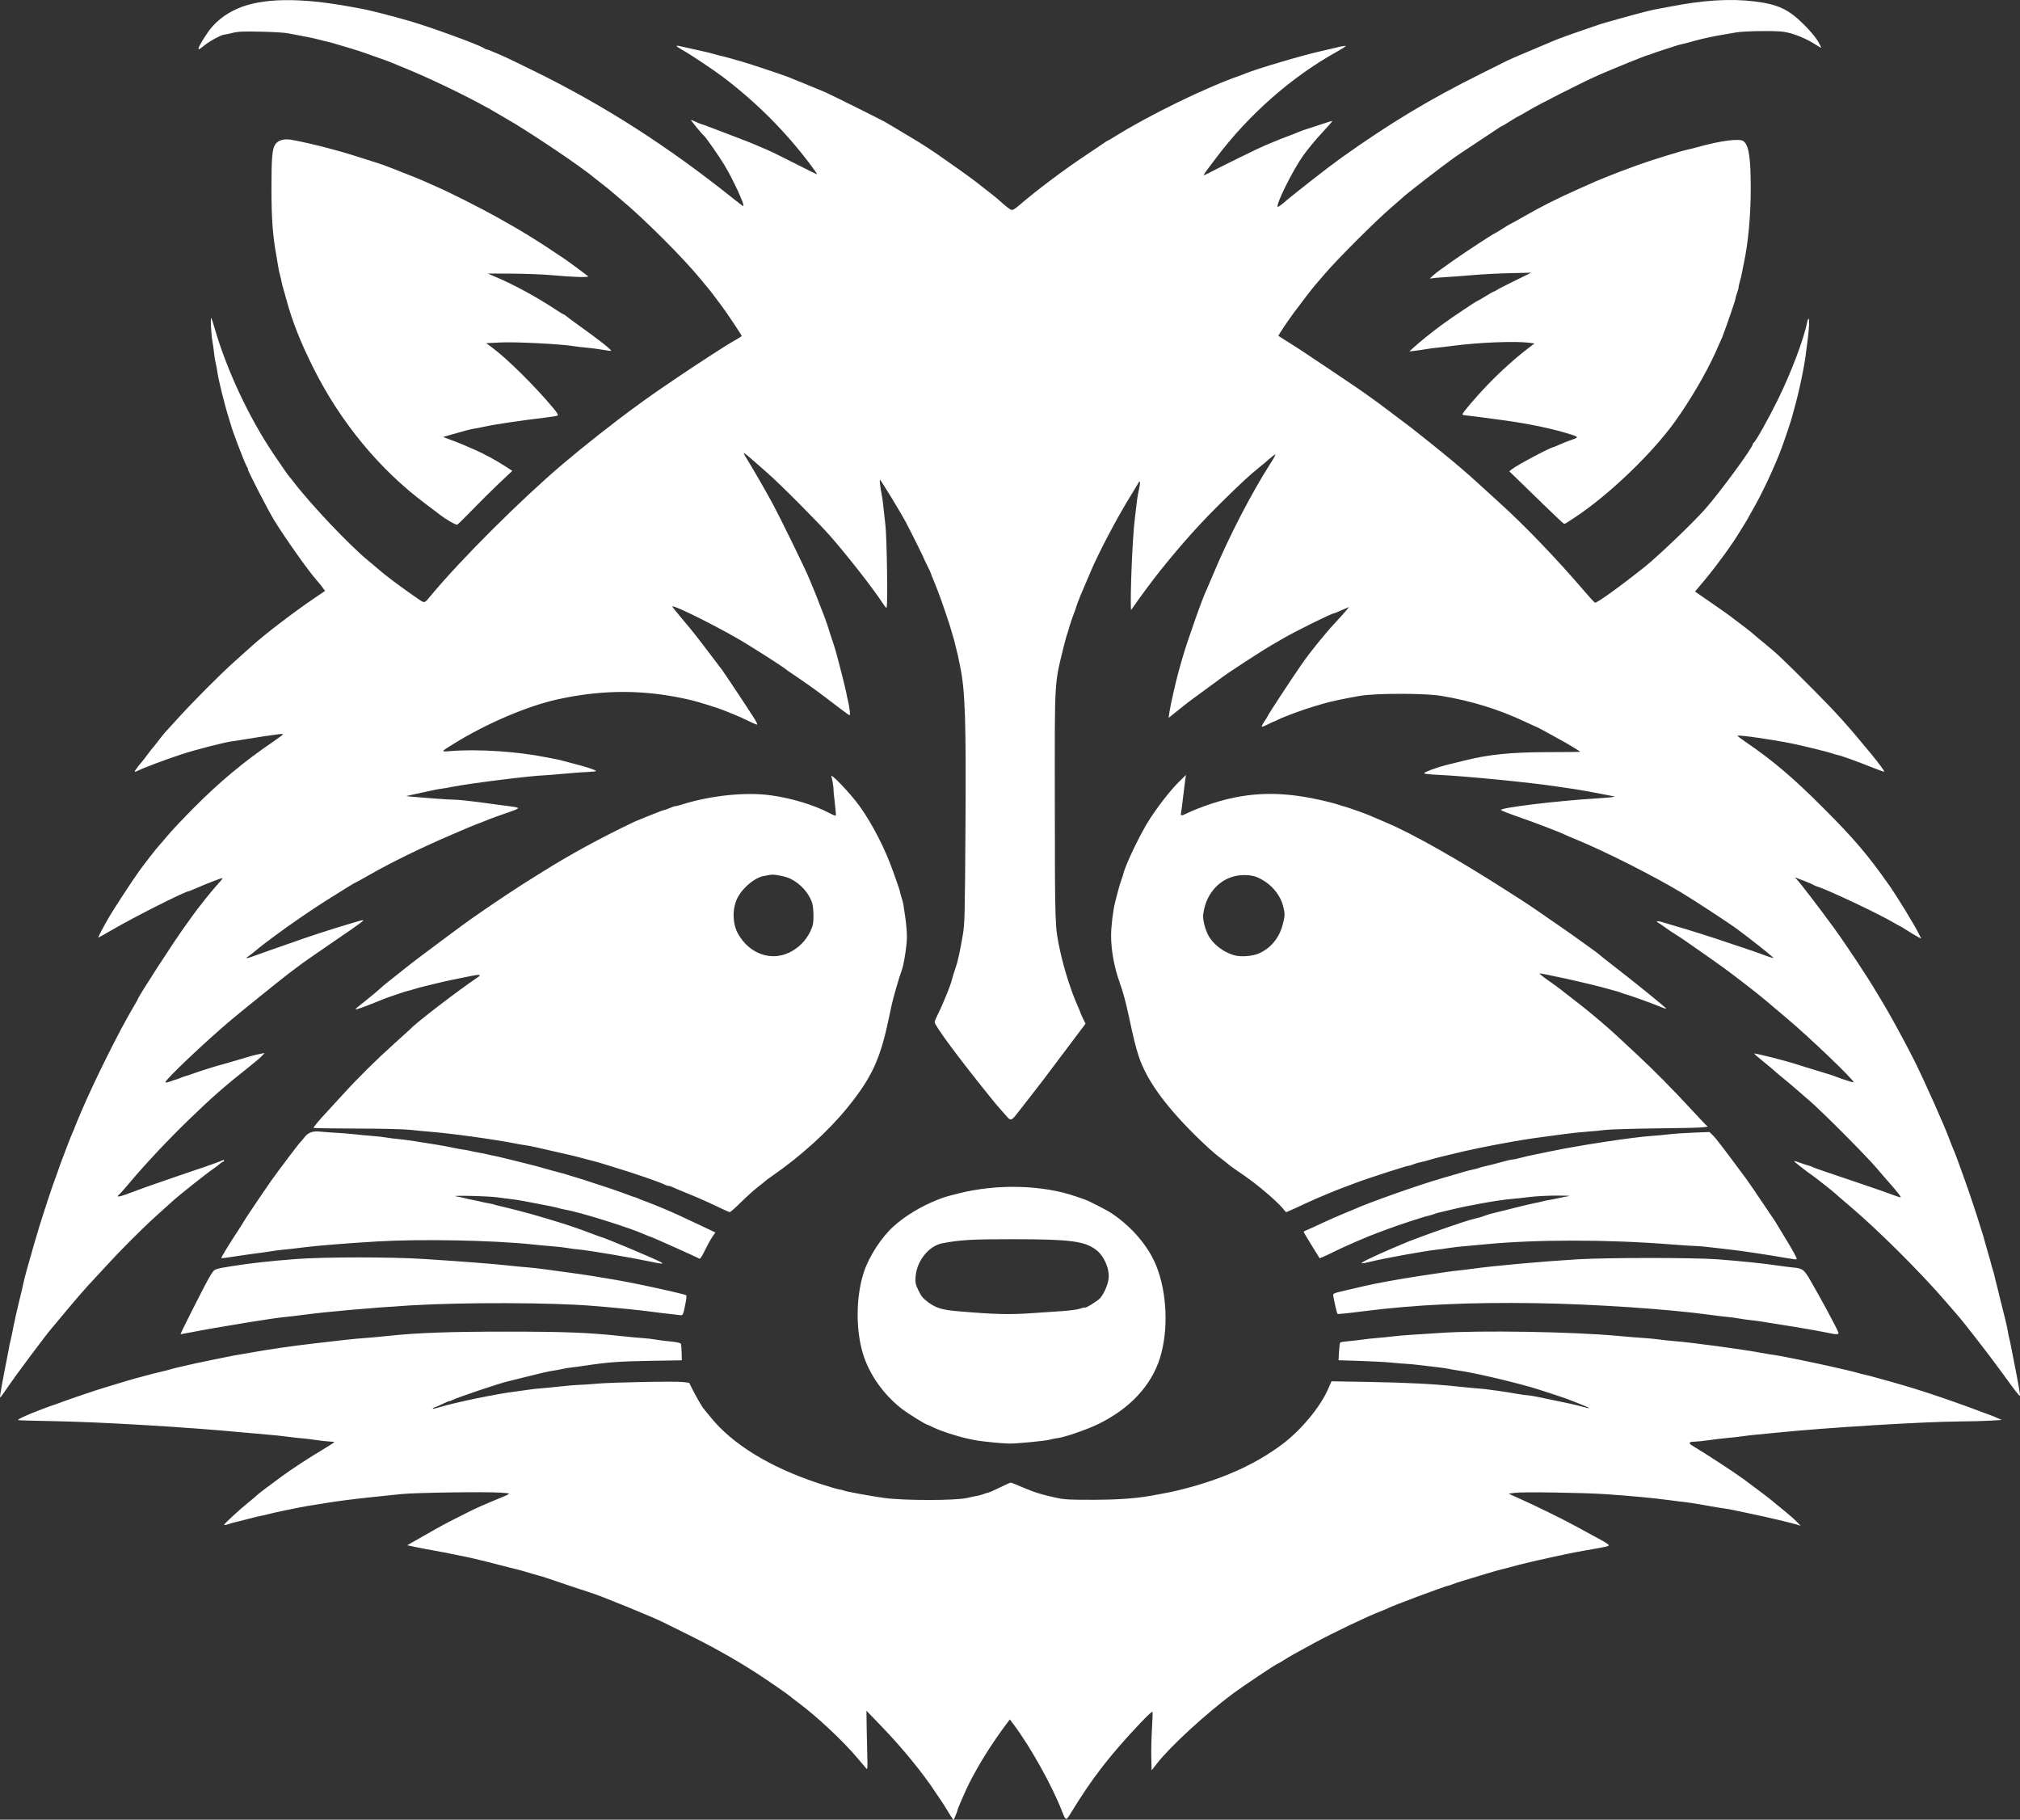 <?xml version="1.0" encoding="UTF-8" standalone="no"?>
<!-- Created with Inkscape (http://www.inkscape.org/) -->

<svg
   width="507.972mm"
   height="457.498mm"
   viewBox="0 0 507.972 457.498"
   version="1.1"
   id="svg1"
   xml:space="preserve"
   inkscape:version="1.3.2 (091e20e, 2023-11-25, custom)"
   sodipodi:docname="racoon-white.svg"
   xmlns:inkscape="http://www.inkscape.org/namespaces/inkscape"
   xmlns:sodipodi="http://sodipodi.sourceforge.net/DTD/sodipodi-0.dtd"
   xmlns="http://www.w3.org/2000/svg"
   xmlns:svg="http://www.w3.org/2000/svg"><rect x="0" y="0" width="507.972" height="457.498" fill="#333333" stroke="none"/><sodipodi:namedview
     id="namedview1"
     pagecolor="#ffffff"
     bordercolor="#000000"
     borderopacity="0.25"
     inkscape:showpageshadow="2"
     inkscape:pageopacity="0.0"
     inkscape:pagecheckerboard="0"
     inkscape:deskcolor="#d1d1d1"
     inkscape:document-units="mm"
     showgrid="false"
     inkscape:zoom="0.70710678"
     inkscape:cx="881.05505"
     inkscape:cy="1171.6759"
     inkscape:window-width="3840"
     inkscape:window-height="2089"
     inkscape:window-x="-8"
     inkscape:window-y="-8"
     inkscape:window-maximized="1"
     inkscape:current-layer="layer1"><inkscape:grid
       id="grid1"
       units="mm"
       originx="147.742"
       originy="78.249"
       spacingx="1"
       spacingy="1"
       empcolor="#0099e5"
       empopacity="0.302"
       color="#0099e5"
       opacity="0.149"
       empspacing="5"
       dotted="false"
       gridanglex="30"
       gridanglez="30"
       visible="false" /></sodipodi:namedview><defs
     id="defs1" /><g
     inkscape:label="Warstwa 1"
     inkscape:groupmode="layer"
     id="layer1"
     transform="translate(147.742,78.249)"><path
       style="fill:#ffffff"
       d="m 91.454,378.501 c -0.912,-1.535 -2.754,-4.439 -3.009,-4.743 -0.122,-0.146 -0.539,-0.756 -0.928,-1.357 -3.017,-4.666 -8.373,-11.218 -13.573,-16.604 l -3.802,-3.938 0.061,4.335 c 0.034,2.384 0.106,5.743 0.161,7.463 0.078,2.437 0.031,3.051 -0.215,2.778 -0.174,-0.193 -1.216,-1.422 -2.317,-2.732 -3.603,-4.286 -10.162,-10.41 -14.993,-13.997 -0.961,-0.714 -1.807,-1.375 -1.879,-1.47 -0.183,-0.238 -5.751,-4.079 -8.331,-5.746 -5.554,-3.589 -11.079,-6.688 -18.003,-10.097 -2.76,-1.359 -5.243,-2.59 -5.517,-2.736 -2.108,-1.122 -16.62,-7.034 -18.42,-7.503 -0.387,-0.101 -8.739,-2.896 -11.113,-3.718 -0.655,-0.227 -1.419,-0.46 -1.697,-0.518 -0.279,-0.058 -1.052,-0.273 -1.72,-0.477 -2.091,-0.641 -3.58,-1.068 -3.991,-1.143 -0.34,-0.062 -2.928,-0.72 -7.673,-1.951 -1.757,-0.456 -5.589,-1.325 -6.35,-1.441 -0.364,-0.055 -1.435,-0.271 -2.381,-0.48 -0.946,-0.209 -2.91,-0.585 -4.366,-0.836 -1.455,-0.251 -3.568,-0.653 -4.695,-0.894 l -2.049,-0.438 4.166,-2.376 c 4.375,-2.495 5.557,-3.134 8.796,-4.753 1.091,-0.546 2.639,-1.325 3.44,-1.732 0.8,-0.407 2.943,-1.355 4.763,-2.108 5.534,-2.29 5.264,-2.034 2.381,-2.254 -3.544,-0.27 -21.51,-0.017 -25.003,0.352 -1.601,0.169 -4.696,0.49 -6.879,0.713 -5.027,0.514 -9.689,1.114 -12.562,1.617 -1.234,0.216 -2.662,0.444 -3.175,0.507 -0.513,0.063 -1.825,0.295 -2.916,0.516 -1.091,0.221 -2.937,0.593 -4.101,0.827 -1.164,0.234 -2.712,0.585 -3.44,0.779 -0.728,0.194 -1.697,0.416 -2.155,0.493 -0.458,0.077 -1.995,0.449 -3.417,0.827 -1.422,0.378 -2.846,0.735 -3.165,0.793 -0.319,0.058 -1.073,0.279 -1.676,0.492 -0.603,0.213 -1.097,0.286 -1.097,0.163 0,-0.258 3.88,-3.82 6.208,-5.698 0.868,-0.7 1.76,-1.456 1.984,-1.679 0.436,-0.436 3.098,-2.459 6.337,-4.816 2.726,-1.984 6.69,-4.574 10.293,-6.727 1.646,-0.984 2.953,-1.83 2.903,-1.88 -0.05,-0.05 -0.623,-0.112 -1.274,-0.138 -0.651,-0.026 -2.254,-0.208 -3.564,-0.405 -1.31,-0.197 -2.798,-0.378 -3.307,-0.402 -0.509,-0.025 -2.137,-0.205 -3.616,-0.4 -1.479,-0.195 -3.563,-0.418 -4.63,-0.494 -1.067,-0.077 -3.726,-0.311 -5.909,-0.521 -14.602,-1.404 -36.782,-2.72 -49.189,-2.919 -4.352,-0.07 -7.966,-0.179 -8.029,-0.243 -0.189,-0.189 1.918,-1.179 5.195,-2.438 1.691,-0.65 3.254,-1.226 3.472,-1.28 0.218,-0.054 1.217,-0.41 2.22,-0.791 1.695,-0.645 9.324,-3.231 10.216,-3.462 0.218,-0.057 1.766,-0.529 3.44,-1.051 1.673,-0.521 3.936,-1.19 5.027,-1.487 3.645,-0.99 5.947,-1.586 6.615,-1.71 0.364,-0.068 1.197,-0.282 1.852,-0.476 0.655,-0.194 2.084,-0.553 3.175,-0.799 1.091,-0.245 2.699,-0.608 3.572,-0.805 0.873,-0.197 2.54,-0.547 3.704,-0.777 1.164,-0.23 3.026,-0.607 4.138,-0.838 1.112,-0.231 2.303,-0.454 2.646,-0.496 0.343,-0.042 1.636,-0.264 2.873,-0.494 4.485,-0.831 10.742,-1.737 16.669,-2.415 1.965,-0.225 5.12,-0.587 7.011,-0.804 1.892,-0.218 4.392,-0.455 5.556,-0.528 1.164,-0.072 3.724,-0.307 5.689,-0.521 7.092,-0.773 15.458,-1.075 29.766,-1.075 14.361,0 20.676,0.242 28.575,1.095 2.183,0.236 4.743,0.476 5.689,0.533 0.946,0.058 2.395,0.224 3.22,0.37 0.825,0.146 2.135,0.322 2.91,0.391 2.404,0.214 3.349,0.416 3.461,0.739 0.059,0.171 0.129,1.16 0.156,2.198 l 0.049,1.887 -7.875,0.13 c -7.74,0.128 -10.685,0.341 -16.209,1.173 -1.528,0.23 -3.204,0.457 -3.725,0.503 -0.521,0.047 -1.533,0.217 -2.249,0.379 -0.716,0.162 -1.719,0.346 -2.228,0.409 -1.038,0.129 -3.185,0.621 -7.673,1.758 -1.673,0.424 -3.277,0.821 -3.563,0.881 -1.988,0.422 -12.843,4.066 -14.196,4.765 -0.419,0.217 -0.762,0.337 -0.762,0.268 0,-0.069 -0.685,0.211 -1.521,0.622 -0.837,0.411 -1.798,0.833 -2.137,0.937 -0.338,0.104 -0.554,0.25 -0.48,0.324 0.074,0.074 0.887,-0.101 1.806,-0.39 3.686,-1.159 14.61,-3.406 19.001,-3.908 0.655,-0.075 1.965,-0.26 2.91,-0.412 0.946,-0.152 2.494,-0.329 3.44,-0.394 0.946,-0.065 3.208,-0.285 5.027,-0.488 1.819,-0.204 3.962,-0.381 4.763,-0.393 0.8,-0.012 2.705,-0.141 4.233,-0.287 3.676,-0.35 19.826,-0.658 21.764,-0.415 l 1.524,0.191 0.803,1.619 c 0.816,1.645 2.604,4.715 2.886,4.957 0.085,0.073 0.768,0.906 1.518,1.852 5.53,6.979 15.144,12.872 27.653,16.951 2.141,0.698 4.328,1.338 4.86,1.423 0.532,0.085 1.06,0.211 1.174,0.281 0.369,0.228 6.654,1.384 10.183,1.872 4.876,0.675 17.856,0.676 20.77,0.002 1.091,-0.253 2.282,-0.501 2.646,-0.553 0.364,-0.051 1.019,-0.232 1.455,-0.401 0.437,-0.169 1.027,-0.355 1.312,-0.412 0.285,-0.057 1.602,-0.642 2.926,-1.299 1.325,-0.657 2.533,-1.195 2.685,-1.195 0.152,0 1.47,0.522 2.928,1.159 2.817,1.232 5.156,1.953 8.803,2.715 1.851,0.386 3.481,0.464 9.203,0.44 6.894,-0.029 11.265,-0.386 15.801,-1.288 1.019,-0.203 2.237,-0.432 2.708,-0.51 0.471,-0.078 1.781,-0.367 2.91,-0.643 10.509,-2.565 19,-6.334 25.867,-11.482 4.769,-3.575 9.555,-9.32 11.553,-13.867 l 0.879,-2 8.997,0.154 c 9.942,0.17 16.745,0.517 22.756,1.161 2.183,0.234 4.564,0.458 5.292,0.499 1.507,0.084 6.387,0.763 9.525,1.324 1.164,0.208 2.397,0.379 2.74,0.379 0.343,-1.1e-4 1.415,0.17 2.381,0.378 0.967,0.208 2.71,0.568 3.874,0.799 3.585,0.712 6.012,1.261 7.778,1.758 2.218,0.624 1.775,0.276 -1.031,-0.811 -1.237,-0.479 -2.487,-0.972 -2.778,-1.094 -0.757,-0.319 -7.689,-2.594 -9.26,-3.039 -6.254,-1.77 -14.846,-3.74 -18.389,-4.217 -0.655,-0.088 -1.667,-0.264 -2.249,-0.39 -0.582,-0.126 -1.713,-0.3 -2.514,-0.386 -0.8,-0.086 -2.765,-0.32 -4.366,-0.52 -1.601,-0.2 -3.446,-0.381 -4.101,-0.401 -0.655,-0.02 -2.262,-0.151 -3.572,-0.29 -1.31,-0.139 -4.842,-0.331 -7.85,-0.426 l -5.469,-0.173 0.123,-2.14 c 0.068,-1.177 0.207,-2.22 0.31,-2.316 0.102,-0.097 0.96,-0.238 1.906,-0.315 0.946,-0.076 2.56,-0.262 3.587,-0.412 1.027,-0.15 2.753,-0.339 3.836,-0.419 1.083,-0.08 2.863,-0.259 3.954,-0.398 1.091,-0.139 3.175,-0.317 4.63,-0.395 1.455,-0.078 4.67,-0.287 7.144,-0.464 9.855,-0.706 33.625,-0.31 44.847,0.748 2.256,0.213 5.054,0.439 6.218,0.503 1.164,0.064 2.95,0.234 3.969,0.378 1.019,0.143 2.745,0.33 3.836,0.414 4.368,0.338 17.267,2.075 21.96,2.957 1.237,0.233 2.547,0.451 2.91,0.486 0.721,0.069 4.08,0.702 7.011,1.321 1.019,0.215 2.745,0.577 3.836,0.804 1.091,0.227 2.699,0.578 3.572,0.779 0.873,0.201 2.48,0.567 3.572,0.812 1.091,0.246 2.52,0.604 3.175,0.796 0.655,0.192 1.488,0.405 1.852,0.473 0.364,0.068 1.614,0.388 2.778,0.71 1.164,0.323 2.891,0.8 3.836,1.061 0.946,0.261 2.315,0.655 3.043,0.875 0.728,0.22 2.097,0.633 3.043,0.919 3.977,1.201 12.398,4.123 16.933,5.876 0.8,0.309 1.753,0.661 2.117,0.781 0.364,0.12 1.138,0.436 1.72,0.701 l 1.058,0.482 -2.778,0.171 c -1.528,0.094 -4.981,0.186 -7.673,0.204 -9.328,0.062 -33.225,1.521 -46.038,2.811 -2.11,0.212 -4.61,0.456 -5.556,0.542 -0.946,0.086 -2.434,0.262 -3.307,0.393 -0.873,0.13 -2.48,0.311 -3.572,0.401 -1.091,0.09 -3.144,0.333 -4.562,0.54 -1.418,0.207 -3.025,0.378 -3.572,0.38 -1.624,0.007 -1.855,0.362 -0.687,1.056 3.327,1.975 10.511,6.668 12.922,8.441 2.532,1.863 6.88,5.157 7.011,5.314 0.073,0.086 1.263,1.064 2.646,2.173 1.382,1.109 2.986,2.504 3.563,3.101 l 1.049,1.085 -1.181,-0.375 c -1.236,-0.392 -7.867,-1.943 -11.5,-2.688 -1.164,-0.239 -2.891,-0.604 -3.836,-0.81 -0.946,-0.207 -2.077,-0.414 -2.514,-0.461 -0.803,-0.086 -2.377,-0.351 -6.496,-1.092 -1.244,-0.224 -2.852,-0.464 -3.572,-0.533 -0.72,-0.069 -2.56,-0.3 -4.088,-0.512 -3.462,-0.481 -10.15,-1.107 -15.875,-1.485 -5.832,-0.385 -20.907,-0.607 -22.848,-0.336 l -1.549,0.216 2.343,1.047 c 4.424,1.978 10.997,5.196 14.473,7.086 5.232,2.845 5.221,2.839 6.847,3.733 0.833,0.458 1.524,0.952 1.535,1.097 0.019,0.261 -0.725,0.425 -5.96,1.317 -1.455,0.248 -3.717,0.684 -5.027,0.969 -1.31,0.285 -3.215,0.698 -4.233,0.919 -3.912,0.847 -7.472,1.708 -9.869,2.387 -0.771,0.219 -1.654,0.446 -1.962,0.505 -0.307,0.059 -1.165,0.292 -1.905,0.517 -0.74,0.225 -2,0.601 -2.801,0.835 -0.8,0.234 -1.931,0.577 -2.514,0.76 -0.582,0.184 -1.773,0.544 -2.646,0.8 -0.873,0.256 -1.963,0.626 -2.421,0.822 -0.459,0.196 -0.951,0.356 -1.094,0.356 -0.476,0 -14.103,5.081 -14.978,5.585 -0.276,0.159 -1.228,0.563 -2.117,0.899 -3.105,1.174 -11.961,5.41 -16.705,7.991 -5.2,2.829 -5.956,3.256 -7.47,4.218 -0.767,0.487 -1.452,0.886 -1.523,0.886 -0.277,0 -8.866,5.728 -11.238,7.496 -6.901,5.14 -15.698,13.215 -19.065,17.502 l -1.44,1.834 -0.077,-3.296 c -0.043,-1.813 0.037,-5.079 0.177,-7.258 0.14,-2.179 0.192,-4.063 0.116,-4.185 -0.076,-0.123 -1.414,1.124 -2.974,2.771 -7.768,8.205 -12.171,13.894 -17.5,22.616 -1.308,2.14 -1.277,2.148 -2.348,-0.572 -2.539,-6.443 -7.834,-15.924 -12.003,-21.495 l -1.038,-1.387 -0.83,1.103 c -3.508,4.663 -6.91,10.066 -9.3,14.768 -0.932,1.834 -3.039,6.665 -3.039,6.968 0,0.125 -0.168,0.603 -0.373,1.061 -0.205,0.459 -0.421,1.004 -0.479,1.211 -0.066,0.234 -0.34,-0.016 -0.723,-0.661 z M 102.421,284.442 c -3.978,-0.397 -4.501,-0.474 -6.879,-1.007 -2.911,-0.652 -6.668,-1.882 -8.532,-2.794 -0.763,-0.373 -1.442,-0.679 -1.509,-0.679 -0.378,0 -4.919,-2.814 -6.434,-3.987 -4.563,-3.535 -8.144,-8.568 -9.749,-13.703 -1.909,-6.11 -1.838,-14.565 0.174,-20.675 1.331,-4.042 4.463,-8.841 7.587,-11.626 2.851,-2.541 6.775,-4.91 10.778,-6.506 1.91,-0.761 2.065,-0.809 5.567,-1.693 9.594,-2.422 21.065,-2.117 29.369,0.779 0.873,0.305 1.822,0.628 2.109,0.718 1.01,0.317 5.579,2.654 6.887,3.523 5.035,3.344 9.2,8.211 11.183,13.069 2.775,6.795 3.18,16.227 0.999,23.258 -2.181,7.03 -7.673,12.89 -15.701,16.753 -2.725,1.311 -8.331,3.239 -9.975,3.431 -0.582,0.068 -1.475,0.243 -1.984,0.389 -1.189,0.34 -8.418,1.037 -10.319,0.994 -0.8,-0.018 -2.408,-0.128 -3.572,-0.244 z m 9.393,-32.541 c 2.11,-0.15 5.444,-0.376 7.408,-0.503 1.965,-0.126 4.078,-0.413 4.696,-0.637 0.618,-0.224 1.124,-0.347 1.124,-0.272 0,0.348 3.281,-1.664 3.892,-2.386 0.98,-1.159 1.923,-3.334 2.102,-4.852 0.291,-2.458 -1.12,-5.727 -3.132,-7.255 -2.906,-2.207 -6.543,-2.676 -20.855,-2.686 -10.38,-0.007 -13.234,0.157 -17.825,1.024 -3.382,0.639 -6.419,4.414 -6.715,8.35 -0.118,1.566 -0.044,1.929 0.716,3.522 0.691,1.448 1.142,1.993 2.439,2.948 2,1.472 3.499,1.926 7.494,2.269 9.167,0.787 12.96,0.884 18.653,0.479 z m -259.556,20.962 c 0,-0.414 1.016,-5.964 1.728,-9.437 0.209,-1.019 0.446,-2.269 0.528,-2.778 0.082,-0.509 0.257,-1.343 0.39,-1.852 0.133,-0.509 0.306,-1.283 0.385,-1.72 0.407,-2.249 1.322,-6.35 2.175,-9.741 0.213,-0.846 0.434,-1.799 0.492,-2.117 0.148,-0.815 0.62,-2.727 1.058,-4.282 1.368,-4.858 2.361,-8.288 3.063,-10.583 1.047,-3.423 3.618,-11.223 3.925,-11.906 0.131,-0.291 0.476,-1.244 0.767,-2.117 0.291,-0.873 0.762,-2.183 1.047,-2.91 0.285,-0.728 0.894,-2.335 1.354,-3.572 0.46,-1.237 1.07,-2.754 1.355,-3.371 0.285,-0.617 0.519,-1.179 0.519,-1.25 0,-0.071 0.725,-1.828 1.611,-3.905 3.352,-7.857 9.537,-20.284 13.045,-26.208 0.67,-1.132 1.219,-2.099 1.219,-2.149 0,-0.49 8.923,-14.286 11.847,-18.318 0.542,-0.747 1.395,-1.938 1.895,-2.646 1.264,-1.79 4.67,-6.075 5.966,-7.506 1.926,-2.128 1.946,-2.172 0.763,-1.749 -0.563,0.202 -1.322,0.486 -1.686,0.632 -0.364,0.146 -1.197,0.478 -1.852,0.738 -0.655,0.26 -1.819,0.749 -2.588,1.087 -0.768,0.338 -1.46,0.615 -1.538,0.615 -0.847,0 -13.72,6.486 -19.07,9.608 -1.916,1.118 -3.556,2.033 -3.644,2.033 -0.174,0 1.137,-2.498 2.846,-5.424 1.13,-1.934 5.88,-9.179 7.381,-11.258 1.249,-1.73 4.481,-5.893 4.817,-6.204 0.157,-0.146 1.172,-1.327 2.255,-2.625 1.083,-1.298 4.06,-4.459 6.615,-7.025 6.669,-6.697 12.438,-11.507 20.056,-16.722 1.345,-0.921 2.447,-1.743 2.447,-1.827 8.6e-4,-0.084 -0.385,-0.108 -0.858,-0.054 -1.546,0.177 -6.365,0.9 -8.797,1.319 -1.31,0.226 -2.697,0.442 -3.084,0.481 -1.587,0.159 -9.289,2.129 -12.659,3.238 -4.124,1.357 -9.82,3.496 -11.174,4.196 -0.403,0.208 -0.732,0.297 -0.732,0.198 0,-0.186 1.055,-1.63 1.65,-2.258 0.184,-0.195 0.863,-1.068 1.508,-1.941 0.645,-0.873 1.246,-1.647 1.335,-1.72 0.089,-0.073 0.752,-0.906 1.473,-1.852 0.721,-0.946 1.489,-1.905 1.707,-2.131 0.218,-0.226 1.579,-1.715 3.023,-3.307 4.143,-4.568 10.819,-11.264 14.571,-14.614 1.892,-1.689 3.797,-3.396 4.233,-3.792 3.165,-2.874 10.547,-8.518 15.709,-12.01 l 2.672,-1.808 -0.699,-0.946 c -0.384,-0.521 -1.021,-1.304 -1.414,-1.74 -1.973,-2.188 -7.889,-10.537 -10.687,-15.081 -1.494,-2.426 -6.853,-12.832 -6.609,-12.832 0.089,0 -0.029,-0.292 -0.264,-0.65 -0.483,-0.737 -3.844,-9.527 -4,-10.463 -0.012,-0.073 -0.213,-0.728 -0.445,-1.455 -1.119,-3.499 -2.762,-10.127 -3.014,-12.162 -0.073,-0.587 -0.248,-1.499 -0.389,-2.027 -0.141,-0.528 -0.318,-1.629 -0.394,-2.447 -0.076,-0.818 -0.257,-2.113 -0.402,-2.877 -0.359,-1.881 -0.571,-6.576 -0.267,-5.887 0.129,0.291 0.493,1.422 0.809,2.514 3.039,10.49 8.619,22.42 14.74,31.513 2.239,3.327 3.852,5.643 4.033,5.793 0.087,0.073 0.568,0.668 1.067,1.323 4.323,5.669 13.998,15.877 18.748,19.781 1.26,1.035 2.528,2.102 2.819,2.37 1.26,1.162 5.735,4.507 9.356,6.993 2.169,1.489 1.879,1.537 3.654,-0.598 7.62,-9.16 22.655,-24.14 33.244,-33.123 5.092,-4.32 13.015,-10.564 17.908,-14.113 0.946,-0.686 2.136,-1.554 2.645,-1.929 2.516,-1.855 11.619,-8.007 16.273,-10.998 0.728,-0.468 2.156,-1.385 3.175,-2.039 1.019,-0.654 2.537,-1.573 3.373,-2.043 0.837,-0.47 1.521,-0.905 1.521,-0.967 0,-0.208 -3.904,-6.052 -5.066,-7.583 -0.633,-0.834 -1.568,-2.076 -2.077,-2.759 -0.509,-0.683 -1.048,-1.37 -1.197,-1.526 -0.149,-0.156 -1.042,-1.235 -1.984,-2.397 -4.219,-5.201 -14.296,-15.27 -20.102,-20.086 -1.237,-1.026 -2.404,-2.015 -2.595,-2.199 -0.19,-0.183 -1.083,-0.899 -1.984,-1.591 -0.901,-0.692 -1.877,-1.46 -2.168,-1.707 -3.248,-2.757 -16.868,-11.902 -22.093,-14.834 -0.509,-0.286 -1.581,-0.912 -2.381,-1.392 -4.86,-2.915 -14.758,-7.8 -21.696,-10.707 -5.065,-2.123 -5.782,-2.405 -8.202,-3.227 -1.237,-0.42 -2.666,-0.929 -3.175,-1.131 -0.509,-0.202 -2.176,-0.736 -3.704,-1.188 -1.528,-0.451 -3.373,-1.002 -4.101,-1.224 -0.728,-0.222 -1.607,-0.455 -1.955,-0.517 -0.347,-0.062 -1.24,-0.283 -1.984,-0.491 -0.744,-0.208 -2.484,-0.578 -3.866,-0.822 -1.382,-0.244 -3.109,-0.573 -3.836,-0.73 -0.728,-0.158 -3.775,-0.339 -6.771,-0.403 -4.413,-0.094 -5.762,-0.036 -7.099,0.307 -0.908,0.233 -1.822,0.423 -2.032,0.423 -0.691,0 -3.736,1.628 -5.004,2.676 -0.685,0.566 -1.353,1.029 -1.486,1.029 -0.348,0 0.689,-1.945 2.224,-4.174 1.797,-2.609 4.292,-4.623 7.468,-6.028 6.136,-2.715 15.636,-2.876 28.575,-0.485 1.164,0.215 2.414,0.444 2.778,0.508 1.858,0.329 7.567,1.787 11.906,3.041 5.272,1.523 17.398,5.944 18.774,6.845 0.357,0.234 0.655,0.382 0.661,0.328 0.006,-0.054 0.428,0.079 0.938,0.295 0.509,0.216 1.7,0.717 2.646,1.115 0.946,0.397 4.934,2.312 8.864,4.254 17.44,8.621 33.008,18.605 49.396,31.679 1.411,1.125 2.623,2.046 2.694,2.046 0.55,0 -2.495,-6.631 -4.775,-10.399 -1.332,-2.202 -4.683,-7 -5.117,-7.328 -0.465,-0.351 -3.434,-3.968 -3.25,-3.96 0.116,0.005 0.687,0.239 1.269,0.52 0.582,0.281 1.15,0.515 1.262,0.52 0.112,0.005 1.303,0.432 2.646,0.95 1.343,0.517 4.168,1.597 6.278,2.399 2.11,0.802 4.194,1.622 4.63,1.822 0.437,0.2 1.687,0.735 2.778,1.187 1.091,0.453 4.41,2.072 7.375,3.598 2.965,1.526 5.432,2.734 5.481,2.685 0.05,-0.05 -0.76,-1.215 -1.8,-2.591 -6.235,-8.246 -13.34,-15.368 -21.64,-21.692 -2.531,-1.928 -8.411,-5.856 -10.517,-7.025 -1.587,-0.881 -1.776,-1.204 -0.529,-0.907 1.324,0.316 3.038,0.699 5.358,1.198 1.164,0.251 2.652,0.618 3.307,0.816 0.655,0.198 1.429,0.403 1.72,0.454 0.291,0.051 1.244,0.297 2.117,0.545 0.873,0.249 2.242,0.638 3.043,0.865 1.956,0.555 10.778,3.493 11.774,3.92 0.437,0.187 2.342,0.964 4.233,1.726 1.892,0.762 4.154,1.697 5.027,2.079 1.437,0.628 13.997,6.875 14.949,7.435 0.218,0.128 1.29,0.759 2.381,1.4 1.732,1.019 4.598,2.737 6.207,3.721 1.014,0.62 3.203,2.049 4.376,2.857 3.543,2.438 8.292,5.825 9.796,6.986 4.441,3.43 5.233,4.068 6.802,5.475 0.924,0.829 1.913,1.581 2.197,1.671 0.373,0.118 0.904,-0.169 1.907,-1.034 4.583,-3.951 11.458,-9.107 17.397,-13.044 2.256,-1.495 4.245,-2.839 4.421,-2.987 0.176,-0.148 0.385,-0.268 0.466,-0.268 0.081,0 1.068,-0.574 2.194,-1.276 8.375,-5.221 22.655,-12.174 30.887,-15.038 0.582,-0.203 1.296,-0.472 1.587,-0.598 2.57,-1.114 14.753,-4.712 19.315,-5.704 1.164,-0.253 2.98,-0.676 4.035,-0.94 1.055,-0.264 1.918,-0.392 1.918,-0.283 0,0.108 -1.042,0.775 -2.315,1.482 -11.281,6.263 -22.088,15.771 -30.22,26.591 -0.93,1.237 -2.038,2.703 -2.464,3.259 -0.425,0.555 -0.731,1.05 -0.68,1.099 0.051,0.049 0.471,-0.108 0.934,-0.348 4.226,-2.195 12.998,-6.497 14.372,-7.049 0.946,-0.38 2.077,-0.853 2.514,-1.05 0.437,-0.197 1.3,-0.549 1.918,-0.78 2.822,-1.057 3.432,-1.294 4.299,-1.666 0.509,-0.219 1.105,-0.44 1.323,-0.492 0.218,-0.052 1.822,-0.575 3.564,-1.163 1.742,-0.588 3.268,-1.069 3.392,-1.069 0.124,0 -1.03,1.339 -2.564,2.977 -1.534,1.637 -3.661,4.201 -4.727,5.698 -2.646,3.717 -6.975,12.414 -6.444,12.945 0.083,0.083 0.825,-0.431 1.649,-1.143 2.395,-2.071 11.229,-8.97 14.194,-11.084 12.332,-8.795 22.417,-14.864 35.409,-21.306 3.262,-1.618 6.229,-3.099 6.592,-3.291 0.364,-0.193 2.983,-1.321 5.821,-2.507 2.838,-1.186 5.397,-2.268 5.689,-2.404 0.753,-0.353 4.632,-1.767 7.276,-2.652 1.237,-0.414 2.78,-0.946 3.429,-1.182 0.649,-0.236 1.78,-0.595 2.514,-0.798 0.733,-0.204 2.405,-0.673 3.715,-1.043 4.786,-1.352 7.814,-2.115 9.525,-2.402 0.437,-0.073 1.627,-0.296 2.646,-0.496 8.551,-1.676 15.271,-2.099 21.431,-1.348 5.908,0.72 8.57,1.966 12.448,5.826 1.537,1.53 3.016,3.286 3.506,4.163 0.466,0.835 0.847,1.577 0.847,1.65 0,0.073 -0.656,-0.287 -1.458,-0.799 -2.017,-1.29 -4.422,-2.353 -6.612,-2.922 -1.486,-0.386 -2.82,-0.477 -6.747,-0.461 -2.692,0.011 -5.669,0.167 -6.615,0.346 -0.946,0.179 -2.375,0.426 -3.175,0.548 -1.89,0.29 -5.074,0.964 -6.747,1.427 -2.263,0.627 -3.637,0.985 -4.179,1.09 -0.287,0.055 -1.012,0.272 -1.611,0.481 -0.599,0.209 -1.863,0.62 -2.809,0.913 -0.946,0.293 -2.077,0.68 -2.514,0.859 -0.437,0.179 -0.972,0.362 -1.191,0.406 -0.6,0.122 -8.41,3.286 -12.303,4.985 -3.864,1.686 -15.228,7.447 -17.859,9.052 -0.946,0.577 -1.911,1.121 -2.144,1.207 -0.233,0.087 -1.276,0.704 -2.318,1.372 -1.042,0.668 -1.957,1.214 -2.034,1.214 -0.077,0 -0.463,0.225 -0.857,0.5 -0.394,0.275 -2.8,1.872 -5.347,3.55 -2.547,1.677 -5.105,3.387 -5.686,3.8 -3.082,2.189 -12.637,9.588 -13.1,10.144 -0.073,0.088 -1.442,1.283 -3.043,2.657 -3.793,3.255 -13.397,12.851 -16.405,16.391 -1.298,1.528 -2.428,2.838 -2.51,2.91 -0.231,0.204 -3.667,4.662 -5.303,6.879 -1.822,2.47 -4.052,5.829 -3.924,5.911 1.792,1.151 3.987,2.544 5.255,3.336 0.867,0.541 14.137,9.44 14.816,9.935 0.399,0.291 1.485,1.057 2.414,1.702 0.928,0.645 2.104,1.489 2.614,1.876 0.509,0.387 2.117,1.593 3.572,2.68 4.708,3.518 5.166,3.871 8.573,6.615 0.786,0.633 2.465,1.984 3.731,3.003 3.048,2.453 6.888,5.735 8.857,7.569 0.876,0.816 3.378,3.092 5.561,5.058 6.435,5.796 14.7,14.398 21.619,22.502 1.267,1.484 2.429,2.74 2.582,2.791 0.451,0.15 6.358,-4.098 12.412,-8.927 3.466,-2.765 12.076,-10.987 15.262,-14.574 3.645,-4.104 12.022,-15.511 12.022,-16.37 0,-0.14 0.095,-0.294 0.21,-0.343 0.435,-0.183 3.612,-5.828 6.004,-10.672 3.361,-6.804 6.621,-15.409 7.443,-19.645 0.092,-0.473 0.252,-0.86 0.356,-0.86 0.248,0 0.117,2.958 -0.238,5.368 -0.154,1.049 -0.343,2.503 -0.419,3.231 -0.315,3.027 -1.835,10.242 -2.982,14.155 -0.235,0.8 -0.457,1.634 -0.495,1.852 -0.088,0.511 -1.723,5.406 -2.607,7.805 -1.752,4.752 -5.049,11.771 -7.467,15.894 -0.42,0.717 -0.847,1.482 -0.949,1.701 -0.101,0.218 -0.451,0.821 -0.778,1.338 -0.326,0.518 -0.949,1.529 -1.384,2.246 -2,3.304 -5.668,8.347 -8.793,12.09 l -2.44,2.922 3.63,2.501 c 1.997,1.375 4.299,2.995 5.116,3.6 2.401,1.777 5.912,4.494 6.055,4.687 0.073,0.098 1.204,1.046 2.514,2.106 3.201,2.591 4.963,4.26 12.55,11.886 5.706,5.734 8.393,8.721 14.396,15.999 1.988,2.41 3.439,4.386 3.313,4.512 -0.054,0.054 -1.587,-0.499 -3.405,-1.229 -3.504,-1.407 -7.453,-2.82 -8.333,-2.981 -0.291,-0.053 -0.831,-0.215 -1.2,-0.358 -0.793,-0.309 -7.476,-1.951 -10.31,-2.533 -4.671,-0.959 -13.392,-2.208 -13.646,-1.954 -0.059,0.059 0.874,0.775 2.073,1.591 6.75,4.592 11.81,8.887 19.393,16.461 7.778,7.768 11.321,11.925 16.7,19.586 1.965,2.8 6.148,9.632 7.337,11.985 l 0.708,1.401 -0.845,-0.437 c -0.465,-0.24 -1.662,-0.96 -2.659,-1.6 -0.998,-0.639 -1.867,-1.163 -1.932,-1.163 -0.065,0 -0.748,-0.374 -1.519,-0.83 -3.811,-2.259 -16.524,-8.257 -19.26,-9.088 -0.364,-0.11 -0.781,-0.295 -0.926,-0.41 -0.146,-0.115 -1.038,-0.505 -1.984,-0.867 -0.946,-0.361 -1.949,-0.749 -2.229,-0.862 -0.489,-0.197 -0.489,-0.185 0.016,0.32 0.792,0.792 5.517,6.953 9.205,12.002 3.113,4.263 8.536,12.442 10.875,16.404 0.558,0.946 1.451,2.434 1.984,3.307 1.48,2.425 5.544,9.91 7.469,13.758 2.585,5.167 7.686,16.605 8.909,19.976 0.185,0.509 0.438,1.164 0.562,1.455 0.669,1.567 1.172,2.858 1.853,4.763 0.417,1.164 1.103,3.069 1.525,4.233 0.95,2.621 2.983,8.719 3.617,10.848 0.26,0.873 0.585,1.905 0.723,2.293 0.138,0.388 0.347,1.102 0.465,1.587 0.118,0.485 0.535,1.954 0.926,3.264 0.391,1.31 0.757,2.607 0.813,2.883 0.056,0.276 0.228,0.884 0.382,1.35 0.154,0.467 0.324,1.075 0.377,1.351 0.053,0.277 0.241,1.038 0.417,1.691 0.176,0.654 0.359,1.39 0.406,1.636 0.047,0.246 0.28,1.199 0.517,2.118 1.252,4.848 1.996,7.992 2.128,8.996 0.052,0.391 0.214,1.165 0.362,1.72 0.147,0.555 0.333,1.426 0.413,1.935 0.08,0.509 0.314,1.7 0.519,2.646 0.205,0.946 0.568,2.791 0.805,4.101 0.237,1.31 0.562,3.069 0.721,3.909 0.159,0.84 0.23,1.587 0.158,1.659 -0.114,0.114 -1.274,-1.394 -4.489,-5.833 -3.026,-4.179 -9.48,-12.517 -11.16,-14.42 -0.321,-0.364 -1.766,-2.031 -3.211,-3.704 -6.221,-7.205 -16.969,-17.891 -23.814,-23.677 -1.892,-1.599 -3.559,-3.039 -3.704,-3.199 -0.293,-0.323 -4.964,-4.01 -5.855,-4.62 -1.626,-1.114 -4.631,-3.482 -4.537,-3.576 0.059,-0.059 0.755,0.14 1.546,0.443 0.791,0.303 1.736,0.614 2.1,0.692 0.364,0.078 0.781,0.229 0.926,0.337 0.219,0.162 3.273,1.215 13.758,4.746 1.988,0.669 5.642,1.951 6.482,2.274 0.509,0.196 1.216,0.437 1.57,0.537 0.62,0.174 0.611,0.138 -0.25,-0.977 -0.491,-0.637 -1.436,-1.759 -2.099,-2.494 -0.663,-0.735 -2.158,-2.46 -3.322,-3.835 -2.487,-2.936 -13.29,-13.8 -16.564,-16.657 -4.336,-3.784 -5.643,-4.901 -7.129,-6.092 -0.822,-0.659 -1.707,-1.411 -1.968,-1.671 -0.261,-0.261 -1.53,-1.318 -2.82,-2.35 -1.291,-1.032 -2.301,-1.922 -2.245,-1.978 0.16,-0.16 7.691,1.747 10.618,2.69 0.728,0.234 1.859,0.588 2.514,0.787 5.22,1.581 6.817,2.082 7.276,2.278 1.106,0.473 4.475,1.554 4.564,1.465 0.354,-0.354 -11.102,-11.329 -16.867,-16.158 -1.382,-1.158 -2.811,-2.365 -3.175,-2.682 -2.461,-2.145 -5.23,-4.356 -10.137,-8.092 -1.88,-1.432 -2.88,-2.156 -5.979,-4.334 -5.96,-4.187 -7.389,-5.169 -8.49,-5.834 -0.655,-0.396 -1.894,-1.23 -2.754,-1.855 -0.86,-0.624 -1.693,-1.182 -1.852,-1.239 -0.159,-0.057 -0.22,-0.18 -0.135,-0.272 0.085,-0.092 0.68,7.3e-4 1.323,0.207 0.643,0.206 1.824,0.56 2.625,0.787 3.713,1.053 9.639,2.925 14.318,4.523 2.821,0.964 5.307,1.799 5.526,1.856 0.218,0.057 1.23,0.414 2.249,0.792 2.567,0.953 3.446,1.22 3.157,0.956 -1.301,-1.188 -5.611,-4.595 -8.982,-7.099 -2.077,-1.543 -10.968,-7.367 -14.152,-9.269 -7.316,-4.371 -19.226,-10.377 -26.458,-13.343 -1.382,-0.567 -2.692,-1.127 -2.91,-1.246 -0.886,-0.48 -7.929,-3.171 -11.642,-4.447 -2.046,-0.703 -4.092,-1.502 -4.316,-1.685 -0.665,-0.543 13.661,-2.299 23.895,-2.93 3.614,-0.223 5.115,-0.397 4.498,-0.522 -4.197,-0.851 -9.275,-1.771 -10.716,-1.942 -0.582,-0.069 -2.189,-0.303 -3.572,-0.52 -6.393,-1.002 -22.887,-2.628 -29.898,-2.947 -1.819,-0.083 -3.406,-0.248 -3.526,-0.366 -0.263,-0.259 3.402,-1.601 6.172,-2.262 1.091,-0.26 2.818,-0.683 3.836,-0.94 6.209,-1.566 11.674,-2.123 21.009,-2.142 4.525,-0.009 8.227,-0.051 8.227,-0.092 0,-0.092 -3.515,-2.221 -4.626,-2.802 -0.439,-0.23 -2.009,-1.093 -3.49,-1.918 -1.48,-0.825 -2.749,-1.501 -2.819,-1.501 -0.07,0 -1.359,-0.583 -2.865,-1.296 -6.653,-3.15 -13.635,-5.303 -21.258,-6.557 -4.088,-0.672 -16.482,-0.664 -20.373,0.014 -3.734,0.651 -7.447,1.437 -8.996,1.905 -0.728,0.22 -1.978,0.591 -2.778,0.825 -2.241,0.654 -7.139,2.453 -8.467,3.109 -0.655,0.324 -1.281,0.607 -1.391,0.629 -0.11,0.022 -0.807,0.348 -1.548,0.723 -0.741,0.376 -1.408,0.622 -1.482,0.548 -0.074,-0.074 0.235,-0.684 0.688,-1.354 0.452,-0.67 0.823,-1.268 0.823,-1.329 0,-0.231 5.745,-8.989 8.677,-13.228 1.862,-2.692 5.791,-7.542 8.261,-10.197 1.293,-1.39 2.607,-2.852 2.919,-3.249 l 0.567,-0.721 -0.885,0.383 c -0.487,0.21 -1.32,0.571 -1.851,0.802 -0.531,0.23 -1.026,0.419 -1.1,0.419 -0.531,0 -9.55,4.459 -12.615,6.238 -1.235,0.717 -2.455,1.422 -2.71,1.568 -2.569,1.464 -11.113,7.015 -12.903,8.384 -0.364,0.278 -1.733,1.281 -3.043,2.228 -1.31,0.947 -2.56,1.866 -2.778,2.041 -0.218,0.175 -0.814,0.609 -1.323,0.964 -0.509,0.355 -2.1,1.59 -3.536,2.745 l -2.61,2.1 0.19,-1.426 c 0.2,-1.495 1.702,-8.108 2.383,-10.488 0.219,-0.764 0.591,-2.074 0.828,-2.91 1.225,-4.329 5.23,-15.66 6.19,-17.51 0.119,-0.229 0.837,-1.904 1.596,-3.723 3.991,-9.563 9.661,-20.513 14.626,-28.244 0.677,-1.055 1.126,-1.918 0.998,-1.918 -0.129,0 -0.813,0.512 -1.52,1.138 -0.707,0.626 -2,1.712 -2.873,2.412 -1.977,1.587 -4.104,3.55 -8.301,7.662 -6.069,5.947 -10.262,10.594 -16.252,18.016 -1.57,1.945 -5.824,7.671 -6.58,8.858 -0.412,0.647 -0.756,1.064 -0.762,0.926 -0.205,-4.094 0.381,-18.004 0.959,-22.74 0.213,-1.746 0.451,-3.77 0.53,-4.498 0.078,-0.728 0.317,-2.085 0.529,-3.015 0.336,-1.471 0.341,-2.224 0.013,-1.857 -0.054,0.061 -1.383,2.253 -2.953,4.873 -3.217,5.367 -7.099,12.79 -9.064,17.33 -2.431,5.616 -3.435,8.063 -3.749,9.128 -0.171,0.582 -0.418,1.296 -0.549,1.587 -0.278,0.62 -1.329,3.789 -1.449,4.366 -0.045,0.218 -0.198,0.695 -0.339,1.059 -0.141,0.364 -0.517,1.734 -0.835,3.043 -2.404,9.896 -2.266,7.431 -2.236,40.083 0.028,30.499 0.026,30.427 1.316,36.38 1.029,4.748 2.789,10.244 4.514,14.097 0.344,0.768 0.626,1.453 0.626,1.523 0,0.069 0.284,0.715 0.632,1.436 l 0.632,1.31 -2.55,3.39 c -2.738,3.64 -6.391,8.492 -8.106,10.768 -0.582,0.772 -1.832,2.39 -2.778,3.595 -0.946,1.205 -2.329,2.977 -3.073,3.938 -2.317,2.993 -2.165,2.952 -3.823,1.023 -0.783,-0.911 -1.495,-1.716 -1.582,-1.789 -0.087,-0.073 -1.102,-1.302 -2.256,-2.732 -7.884,-9.77 -13.827,-17.8 -13.763,-18.598 0.022,-0.274 0.35,-1.094 0.729,-1.821 0.379,-0.728 1.008,-2.097 1.397,-3.043 0.389,-0.946 0.865,-2.077 1.057,-2.514 0.299,-0.679 0.99,-2.63 1.079,-3.043 0.109,-0.507 0.78,-2.685 1.078,-3.498 0.439,-1.196 1.01,-3.82 1.715,-7.879 0.493,-2.834 0.539,-4.638 0.68,-26.326 0.182,-28.088 -0.055,-35.221 -1.38,-41.54 -0.214,-1.019 -0.433,-2.091 -0.488,-2.382 -0.055,-0.292 -0.244,-1.065 -0.42,-1.719 -0.176,-0.654 -0.364,-1.415 -0.417,-1.691 -0.053,-0.277 -0.223,-0.885 -0.377,-1.351 -0.154,-0.467 -0.328,-1.074 -0.387,-1.35 -0.201,-0.946 -2.745,-8.439 -3.449,-10.159 -0.387,-0.946 -0.736,-1.839 -0.776,-1.984 -0.04,-0.146 -0.269,-0.707 -0.509,-1.248 -0.24,-0.541 -0.436,-1.057 -0.436,-1.146 0,-0.089 -0.414,-0.987 -0.92,-1.996 -0.506,-1.008 -0.922,-1.892 -0.925,-1.964 -0.005,-0.143 -3.533,-7.214 -4.563,-9.147 -1.31,-2.457 -6.264,-10.561 -6.455,-10.561 -0.14,0 0.097,2.092 0.392,3.446 0.142,0.651 0.331,1.958 0.422,2.904 0.09,0.946 0.341,3.208 0.558,5.027 0.38,3.197 0.622,20.483 0.292,20.813 -0.076,0.076 -0.471,-0.379 -0.877,-1.011 -2.293,-3.561 -8.748,-11.839 -13.17,-16.891 -3.128,-3.574 -12.483,-12.976 -15.928,-16.007 -5.28,-4.647 -5.92,-5.184 -5.92,-4.963 0,0.126 0.335,0.759 0.744,1.406 1.181,1.867 4.765,8.074 6.33,10.966 2.12,3.915 8.331,16.612 9.32,19.05 0.472,1.164 1.018,2.474 1.213,2.91 0.195,0.437 0.785,1.925 1.311,3.307 0.525,1.382 1.081,2.811 1.236,3.175 0.297,0.701 1.265,3.563 1.432,4.233 0.054,0.219 0.341,1.083 0.638,1.922 0.296,0.838 0.727,2.207 0.958,3.043 0.934,3.386 2.479,9.514 2.617,10.382 0.081,0.509 0.259,1.343 0.395,1.852 0.136,0.509 0.325,1.567 0.42,2.35 0.141,1.165 0.107,1.385 -0.19,1.209 -0.427,-0.254 -3.402,-2.475 -5.654,-4.22 -2.222,-1.722 -5.888,-4.332 -8.599,-6.121 -0.8,-0.528 -1.515,-1.034 -1.587,-1.124 -0.167,-0.206 -4.577,-3.088 -7.21,-4.711 -0.546,-0.336 -1.439,-0.897 -1.984,-1.246 -5.527,-3.533 -19.381,-10.545 -19.381,-9.81 0,0.067 1.239,1.602 2.754,3.41 2.769,3.305 3.151,3.79 7.014,8.886 1.158,1.528 2.354,3.098 2.656,3.488 0.599,0.772 7.079,10.535 8.308,12.517 0.417,0.672 0.697,1.282 0.623,1.356 -0.074,0.074 -1.07,-0.334 -2.213,-0.908 -1.143,-0.573 -2.911,-1.363 -3.93,-1.756 -1.019,-0.392 -2.09,-0.821 -2.381,-0.953 -0.946,-0.43 -6.305,-2.102 -8.07,-2.518 -11.353,-2.678 -21.881,-2.748 -33.47,-0.225 -7.643,1.664 -17.925,6.044 -26.194,11.158 -3.394,2.099 -3.388,2.087 -0.854,1.876 6.737,-0.56 16.878,0.094 23.986,1.548 1.081,0.221 2.212,0.437 2.514,0.481 0.302,0.043 1.442,0.319 2.533,0.612 1.091,0.294 2.639,0.708 3.44,0.922 2.469,0.659 4.261,1.301 4.095,1.467 -0.087,0.087 -1.002,0.184 -2.032,0.215 -1.03,0.031 -3.732,0.231 -6.003,0.444 -2.271,0.213 -4.487,0.394 -4.923,0.403 -3.09,0.062 -18.819,2.021 -23.019,2.867 -1.164,0.235 -2.45,0.456 -2.856,0.492 -0.407,0.036 -1.598,0.257 -2.646,0.492 -1.048,0.235 -2.799,0.617 -3.89,0.85 -1.091,0.233 -2.103,0.453 -2.249,0.489 -0.146,0.036 0.628,0.134 1.72,0.218 1.091,0.084 3.532,0.28 5.424,0.434 1.892,0.154 4.035,0.28 4.763,0.279 1.281,-0.002 4.69,0.386 10.451,1.187 1.528,0.212 3.403,0.46 4.167,0.55 0.764,0.09 1.446,0.256 1.515,0.368 0.07,0.113 -0.615,0.454 -1.521,0.758 -2.599,0.874 -6.071,2.143 -6.939,2.537 -0.437,0.198 -1.091,0.447 -1.455,0.553 -0.364,0.106 -3.638,1.481 -7.276,3.054 -7.514,3.25 -14.721,6.778 -20.047,9.816 -2.004,1.143 -3.696,2.077 -3.762,2.077 -0.125,0 -2.436,1.422 -7.677,4.724 -3.192,2.011 -9.296,6.208 -12.079,8.304 -0.822,0.62 -2.062,1.543 -2.755,2.053 -0.693,0.509 -1.793,1.381 -2.445,1.937 -0.651,0.556 -1.469,1.197 -1.817,1.425 -1.095,0.717 -0.501,0.65 1.794,-0.205 1.221,-0.454 3.053,-1.107 4.072,-1.451 1.019,-0.344 3.221,-1.111 4.895,-1.706 4.821,-1.714 9.262,-3.165 14.42,-4.711 4.068,-1.22 4.142,-1.229 3.08,-0.398 -0.95,0.744 -2.955,2.142 -8.239,5.747 -4.419,3.015 -6.204,4.27 -7.909,5.559 -0.784,0.594 -1.737,1.311 -2.117,1.595 -1.405,1.049 -12.144,9.706 -14.359,11.574 -6.717,5.667 -16.919,15.355 -16.554,15.72 0.099,0.099 0.716,-0.024 1.37,-0.274 0.654,-0.25 1.25,-0.451 1.324,-0.447 0.074,0.004 0.577,-0.177 1.117,-0.403 0.54,-0.226 1.168,-0.447 1.394,-0.491 0.226,-0.044 0.888,-0.262 1.47,-0.483 1.203,-0.457 6.129,-2.03 6.78,-2.164 0.236,-0.049 1.665,-0.457 3.175,-0.906 5.821,-1.734 5.486,-1.642 7.375,-2.025 l 0.926,-0.188 -0.661,0.733 c -0.364,0.403 -1.852,1.673 -3.307,2.821 -6.114,4.823 -9.259,7.586 -15.316,13.455 -5.091,4.933 -10.814,11.033 -14.646,15.61 -1.157,1.382 -2.301,2.677 -2.542,2.877 -1.215,1.008 -0.041,0.745 4.59,-1.03 0.8,-0.307 1.931,-0.721 2.514,-0.919 0.582,-0.199 3.499,-1.209 6.482,-2.244 2.983,-1.036 5.603,-1.931 5.821,-1.989 0.823,-0.221 6.291,-2.182 6.579,-2.36 0.165,-0.102 0.301,-0.06 0.301,0.095 0,0.154 -0.101,0.28 -0.224,0.28 -0.123,0 -0.51,0.252 -0.86,0.56 -0.35,0.308 -1.053,0.843 -1.562,1.188 -1.735,1.175 -8.76,6.75 -10.319,8.188 -0.655,0.604 -2.441,2.217 -3.969,3.584 -3.546,3.173 -9.078,8.707 -12.935,12.939 -1.657,1.819 -3.691,4.021 -4.519,4.894 -0.828,0.873 -3.089,3.493 -5.023,5.821 -1.934,2.328 -3.789,4.547 -4.121,4.93 -1.321,1.525 -8.876,11.644 -10.691,14.318 -1.878,2.768 -2.134,3.082 -2.134,2.624 z m 48.393,-21.806 c 3.658,-7.213 4.469,-8.715 5.191,-9.624 0.476,-0.598 0.96,-0.742 4.366,-1.292 4.829,-0.78 9.786,-1.334 16.531,-1.847 7.073,-0.538 23.866,-0.542 32.147,-0.008 9.778,0.63 17.026,1.188 20.902,1.609 1.965,0.213 4.286,0.435 5.159,0.493 0.873,0.058 2.957,0.296 4.63,0.529 1.673,0.234 4.412,0.606 6.085,0.829 1.673,0.222 4.114,0.579 5.424,0.793 5.648,0.923 7.509,1.243 9.128,1.573 0.946,0.193 2.732,0.552 3.969,0.8 1.237,0.247 3.142,0.657 4.233,0.911 1.091,0.254 2.937,0.68 4.101,0.947 1.164,0.267 2.205,0.557 2.312,0.644 0.108,0.087 0.014,1.047 -0.209,2.133 -0.653,3.185 -0.506,2.989 -2.065,2.768 -0.749,-0.106 -1.838,-0.231 -2.42,-0.278 -0.582,-0.047 -2.368,-0.265 -3.969,-0.484 -3.044,-0.417 -8.888,-1 -14.949,-1.49 -10.47,-0.847 -32.481,-0.903 -45.641,-0.116 -9.578,0.573 -21.036,1.583 -26.988,2.379 -1.601,0.214 -3.565,0.447 -4.366,0.517 -1.515,0.133 -5.357,0.685 -9.327,1.339 -7.823,1.29 -11.051,1.852 -14.537,2.529 -1.41,0.274 -2.624,0.498 -2.697,0.498 -0.073,0 1.271,-2.768 2.987,-6.152 z m 411.718,5.881 c -1.183,-0.267 -6.829,-1.287 -8.731,-1.577 -0.8,-0.122 -2.229,-0.349 -3.175,-0.505 -4.601,-0.759 -6.849,-1.097 -7.938,-1.192 -0.655,-0.057 -1.905,-0.233 -2.778,-0.391 -0.873,-0.158 -2.242,-0.345 -3.043,-0.416 -0.8,-0.07 -2.765,-0.307 -4.366,-0.526 -10.749,-1.471 -29.314,-2.713 -43.921,-2.938 -16.642,-0.257 -30.301,0.38 -43.127,2.01 -4.906,0.624 -6.564,0.785 -6.697,0.653 -0.13,-0.13 -0.656,-2.347 -1.012,-4.263 -0.169,-0.908 -0.351,-0.824 3.872,-1.795 0.946,-0.218 2.732,-0.635 3.969,-0.927 2.838,-0.671 8.568,-1.711 13.891,-2.521 6.502,-0.99 8.44,-1.266 9.348,-1.335 0.534,-0.041 2.34,-0.26 4.014,-0.489 5.567,-0.759 17.515,-1.834 26.194,-2.356 7.497,-0.451 29.389,-0.451 35.322,-3.7e-4 5.704,0.433 11.425,1.021 14.817,1.523 1.455,0.215 3.301,0.451 4.101,0.523 2.429,0.22 2.795,0.485 4.341,3.14 2.657,4.562 6.617,11.916 7.117,13.22 0.187,0.487 -0.531,0.541 -2.198,0.164 z M 17.622,239.306 c -0.364,-0.057 -1.435,-0.269 -2.381,-0.471 -4.519,-0.965 -14.994,-2.729 -17.504,-2.946 -0.778,-0.068 -2.069,-0.237 -2.869,-0.377 -0.8,-0.14 -2.348,-0.319 -3.44,-0.399 -1.091,-0.079 -3.592,-0.311 -5.556,-0.516 -9.904,-1.031 -27.87,-1.365 -38.761,-0.722 -7.75,0.458 -15.35,1.073 -18.785,1.522 -1.601,0.209 -3.684,0.447 -4.63,0.529 -0.946,0.082 -2.412,0.268 -3.259,0.413 -0.846,0.145 -2.394,0.367 -3.44,0.492 -1.045,0.126 -3.497,0.477 -5.449,0.781 -1.952,0.303 -3.586,0.514 -3.633,0.467 -0.113,-0.113 1.878,-3.391 4.29,-7.062 0.717,-1.091 1.352,-2.103 1.412,-2.249 0.126,-0.307 5.081,-7.66 6.864,-10.186 1.794,-2.542 6.937,-9.351 7.293,-9.657 0.169,-0.146 0.64,-0.705 1.046,-1.243 0.899,-1.193 2.086,-1.623 3.934,-1.425 0.766,0.082 2.583,0.214 4.038,0.294 1.455,0.08 3.598,0.256 4.763,0.392 1.164,0.136 3.069,0.315 4.233,0.398 1.164,0.082 2.772,0.262 3.572,0.399 0.8,0.137 2.17,0.311 3.043,0.387 0.873,0.075 2.719,0.318 4.101,0.539 1.382,0.221 3.704,0.588 5.159,0.816 1.455,0.228 3.42,0.586 4.366,0.796 0.946,0.21 2.194,0.441 2.773,0.513 0.579,0.072 1.472,0.239 1.984,0.372 0.512,0.133 1.408,0.312 1.99,0.399 0.582,0.087 1.475,0.268 1.984,0.402 0.509,0.134 1.283,0.305 1.72,0.38 0.437,0.075 1.508,0.317 2.381,0.537 0.873,0.221 2.838,0.702 4.366,1.07 2.653,0.639 5.191,1.318 8.07,2.158 0.728,0.212 1.502,0.417 1.72,0.455 0.218,0.038 1.052,0.274 1.852,0.526 0.8,0.251 2.11,0.651 2.91,0.888 0.8,0.237 2.467,0.775 3.704,1.195 1.237,0.421 2.428,0.811 2.646,0.868 0.62,0.162 5.598,1.901 6.482,2.265 0.437,0.18 0.967,0.361 1.179,0.403 0.212,0.042 0.629,0.198 0.926,0.347 0.297,0.149 1.195,0.504 1.996,0.788 0.8,0.285 2.752,1.064 4.337,1.732 2.885,1.216 3.85,1.657 9.873,4.509 l 3.23,1.53 -0.794,1.154 c -0.437,0.635 -1.281,2.168 -1.876,3.409 -0.739,1.541 -1.176,2.181 -1.378,2.02 -0.317,-0.251 -12.238,-5.593 -12.483,-5.593 -0.08,0 -0.645,-0.222 -1.256,-0.493 -4.05,-1.798 -16.341,-5.627 -20.089,-6.258 -0.476,-0.08 -1.222,-0.257 -1.659,-0.393 -0.718,-0.223 -2.792,-0.641 -8.599,-1.733 -1.091,-0.205 -2.639,-0.442 -3.44,-0.526 -0.8,-0.084 -2.229,-0.27 -3.175,-0.414 -0.946,-0.144 -3.982,-0.308 -6.747,-0.365 -3.108,-0.064 -4.522,-0.022 -3.704,0.111 0.728,0.118 1.799,0.343 2.381,0.5 0.582,0.157 1.475,0.356 1.984,0.441 0.509,0.086 1.343,0.266 1.852,0.4 0.509,0.135 1.402,0.32 1.984,0.411 0.582,0.092 1.135,0.214 1.228,0.271 0.094,0.057 0.927,0.275 1.852,0.485 2.349,0.531 7.435,1.86 9.487,2.48 0.946,0.285 2.791,0.838 4.101,1.229 2.919,0.871 6.489,2.088 9.128,3.113 1.091,0.424 2.163,0.815 2.381,0.869 1.3,0.321 14.273,5.784 15.206,6.403 0.537,0.356 0.412,0.38 -0.919,0.17 z m 178.858,-1.039 c 1.382,-0.679 4.061,-1.887 5.953,-2.686 4.463,-1.884 4.713,-1.987 5.027,-2.077 0.146,-0.042 1.396,-0.509 2.778,-1.039 2.26,-0.866 10.852,-3.817 11.509,-3.952 0.146,-0.03 0.741,-0.19 1.323,-0.356 0.582,-0.166 1.177,-0.318 1.323,-0.338 0.146,-0.02 0.681,-0.199 1.191,-0.397 0.509,-0.198 1.402,-0.472 1.984,-0.609 0.582,-0.136 2.963,-0.729 5.292,-1.317 2.328,-0.588 4.65,-1.14 5.159,-1.226 0.509,-0.087 1.401,-0.284 1.982,-0.438 0.581,-0.154 1.355,-0.319 1.72,-0.366 0.365,-0.047 1.497,-0.269 2.516,-0.493 1.019,-0.224 2.209,-0.457 2.646,-0.518 0.437,-0.061 -0.992,-0.111 -3.175,-0.113 -2.183,-0.001 -5.222,0.157 -6.753,0.351 -1.531,0.194 -3.615,0.42 -4.63,0.502 -3.117,0.251 -10.661,1.59 -15.173,2.692 -1.509,0.369 -2.938,0.71 -3.175,0.758 -0.237,0.048 -0.762,0.215 -1.166,0.372 -0.404,0.156 -0.999,0.333 -1.323,0.392 -0.987,0.181 -7.737,2.388 -10.246,3.349 -0.8,0.307 -2.051,0.771 -2.778,1.032 -2.089,0.748 -8.272,3.425 -10.451,4.524 -1.091,0.551 -2.417,1.179 -2.945,1.395 l -0.961,0.394 -2.016,-3.262 c -1.109,-1.794 -2.016,-3.315 -2.016,-3.381 0,-0.065 0.387,-0.275 0.86,-0.466 0.473,-0.191 2.229,-0.992 3.903,-1.78 1.673,-0.788 3.936,-1.787 5.027,-2.22 1.091,-0.433 2.342,-0.951 2.778,-1.15 3.777,-1.729 16.38,-6.179 22.49,-7.941 0.873,-0.252 2.183,-0.63 2.91,-0.84 0.728,-0.21 1.861,-0.544 2.519,-0.743 0.658,-0.198 1.574,-0.427 2.037,-0.509 0.462,-0.082 1.148,-0.265 1.523,-0.407 0.375,-0.143 0.959,-0.31 1.298,-0.371 0.743,-0.135 3.494,-0.837 5.347,-1.365 0.74,-0.211 1.563,-0.384 1.829,-0.384 0.265,0 1.088,-0.17 1.829,-0.378 0.74,-0.208 2.299,-0.571 3.463,-0.807 1.164,-0.236 2.891,-0.592 3.836,-0.791 7.606,-1.599 21.215,-3.672 26.194,-3.99 1.091,-0.07 2.937,-0.244 4.101,-0.387 1.164,-0.143 3.92,-0.33 6.124,-0.416 l 4.007,-0.155 0.894,0.882 c 0.769,0.758 2.766,3.369 8.365,10.936 0.646,0.873 2.441,3.493 3.988,5.821 1.548,2.328 2.873,4.293 2.946,4.366 0.073,0.073 0.303,0.43 0.512,0.794 0.208,0.364 1.121,1.87 2.027,3.346 2.299,3.745 3.348,5.672 3.18,5.84 -0.079,0.079 -1.19,-0.047 -2.468,-0.28 -3.781,-0.689 -11.582,-1.863 -14.231,-2.142 -0.728,-0.077 -2.811,-0.318 -4.63,-0.535 -1.819,-0.218 -3.664,-0.383 -4.101,-0.368 -0.437,0.015 -3.175,-0.163 -6.085,-0.396 -15.812,-1.266 -34.134,-1.275 -46.831,-0.025 -2.183,0.215 -4.724,0.447 -5.646,0.516 -0.922,0.069 -2.47,0.253 -3.44,0.408 -0.969,0.156 -2.298,0.337 -2.953,0.402 -2.647,0.265 -13.245,2.167 -16.208,2.909 -3.429,0.858 -3.647,0.732 -0.989,-0.572 z M 33.753,225.637 c -3.028,-1.472 -5.858,-2.729 -8.987,-3.992 -1.673,-0.675 -3.249,-1.344 -3.502,-1.486 -0.253,-0.142 -0.641,-0.258 -0.863,-0.258 -0.222,0 -0.611,-0.115 -0.863,-0.256 -1.053,-0.586 -7.787,-2.912 -12.63,-4.363 -0.728,-0.218 -1.918,-0.588 -2.646,-0.823 -0.728,-0.235 -1.502,-0.467 -1.72,-0.516 -0.218,-0.049 -1.587,-0.41 -3.043,-0.802 -1.455,-0.392 -3.301,-0.861 -4.101,-1.042 -1.762,-0.4 -5.807,-1.322 -8.334,-1.9 -1.019,-0.233 -2.15,-0.452 -2.514,-0.488 -0.364,-0.035 -1.614,-0.251 -2.778,-0.479 -5.366,-1.054 -16.489,-2.578 -21.564,-2.956 -1.091,-0.081 -3.235,-0.288 -4.763,-0.46 -1.668,-0.188 -7.087,-0.317 -13.56,-0.324 -5.93,-0.006 -10.782,-0.089 -10.782,-0.184 -4.3e-4,-0.221 1.531,-2.056 3.156,-3.781 0.693,-0.736 2.499,-2.703 4.013,-4.373 3.862,-4.259 8.44,-8.798 13.075,-12.965 2.181,-1.961 4.025,-3.633 4.098,-3.716 1.305,-1.484 12.061,-9.735 17.065,-13.091 0.892,-0.598 0.307,-0.686 -1.744,-0.26 -1.078,0.224 -2.913,0.596 -4.077,0.828 -1.164,0.232 -2.772,0.581 -3.572,0.777 -0.8,0.196 -2.527,0.613 -3.836,0.927 -1.31,0.314 -2.679,0.686 -3.043,0.828 -0.364,0.141 -0.9,0.292 -1.191,0.335 -0.291,0.043 -1.422,0.394 -2.514,0.781 -1.091,0.387 -2.163,0.748 -2.381,0.802 -0.218,0.054 -1.468,0.541 -2.778,1.081 -3.077,1.269 -5.689,2.201 -5.689,2.031 0,-0.074 0.163,-0.267 0.361,-0.428 0.199,-0.162 1.538,-1.246 2.976,-2.41 1.438,-1.164 2.793,-2.309 3.012,-2.544 0.219,-0.235 1.147,-1.009 2.063,-1.72 0.916,-0.711 2.583,-2.033 3.704,-2.938 1.121,-0.905 2.886,-2.275 3.921,-3.043 1.035,-0.768 3.714,-2.771 5.953,-4.45 3.691,-2.769 6.623,-4.903 8.428,-6.135 0.368,-0.251 1.228,-0.847 1.91,-1.323 2.758,-1.926 9.175,-6.167 11.327,-7.487 0.509,-0.312 1.879,-1.167 3.043,-1.9 7.081,-4.457 14.89,-8.72 23.439,-12.794 0.433,-0.206 5.369,-2.196 6.646,-2.679 0.394,-0.149 0.779,-0.262 0.856,-0.251 0.077,0.011 0.683,-0.213 1.347,-0.498 0.663,-0.284 1.29,-0.494 1.392,-0.467 0.102,0.028 0.781,-0.138 1.509,-0.369 7.291,-2.315 16.09,-3.243 22.49,-2.372 5.304,0.722 11.05,2.471 14.883,4.531 0.764,0.411 1.441,0.663 1.503,0.562 0.063,-0.102 -0.057,-1.576 -0.267,-3.276 -0.21,-1.7 -0.356,-3.183 -0.326,-3.295 0.073,-0.272 -0.315,-2.676 -0.516,-3.2 -0.512,-1.334 4.884,4.316 7.123,7.457 3.24,4.547 6.423,10.767 8.414,16.44 0.46,1.31 1.011,2.871 1.225,3.47 0.214,0.599 0.442,1.361 0.506,1.692 0.064,0.332 0.258,1.032 0.432,1.557 0.173,0.524 0.346,1.192 0.384,1.483 0.038,0.291 0.257,1.749 0.486,3.239 0.23,1.491 0.417,3.717 0.417,4.948 0,2.087 -0.786,7.117 -1.318,8.43 -0.5,1.234 -2.104,6.761 -2.512,8.65 -0.235,1.091 -0.618,2.877 -0.85,3.969 -2.082,9.785 -4.261,14.433 -10.222,21.799 -4.796,5.926 -11.766,12.259 -18.965,17.231 -0.8,0.553 -1.515,1.078 -1.587,1.168 -0.073,0.089 -0.966,0.807 -1.984,1.594 -1.019,0.787 -2.968,2.541 -4.332,3.897 -1.364,1.356 -2.614,2.457 -2.778,2.446 -0.164,-0.011 -1.076,-0.398 -2.027,-0.86 z m 16.972,-64.391 c 2.24,-1.055 4.187,-2.988 5.247,-5.209 0.747,-1.566 0.844,-2.03 0.847,-4.074 0.002,-1.418 -0.154,-2.742 -0.403,-3.435 -0.852,-2.364 -2.93,-4.633 -5.323,-5.813 -1.307,-0.645 -4.158,-1.213 -5.112,-1.018 -0.39,0.08 -1.121,0.212 -1.624,0.295 -2.349,0.386 -5.56,3.121 -6.772,5.768 -1.231,2.688 -1.097,6.396 0.32,8.852 2.844,4.932 8.132,6.844 12.82,4.635 z M 174.764,225.472 c -0.462,-0.575 -1.985,-2.041 -3.386,-3.258 -2.925,-2.542 -4.869,-4.016 -8.764,-6.646 -0.655,-0.442 -1.31,-0.933 -1.455,-1.091 -0.146,-0.158 -1.214,-0.996 -2.375,-1.863 -1.161,-0.867 -3.96,-3.421 -6.222,-5.677 -7.612,-7.592 -12.113,-13.94 -13.977,-19.711 -0.785,-2.43 -1.177,-4.027 -2.564,-10.451 -0.68,-3.15 -1.406,-5.806 -2.133,-7.805 -1.429,-3.93 -2.237,-8.331 -2.222,-12.103 0.009,-2.309 0.52,-6.436 1.042,-8.412 0.172,-0.649 0.495,-1.895 0.72,-2.768 0.224,-0.873 0.584,-2.064 0.8,-2.646 0.216,-0.582 0.433,-1.237 0.482,-1.455 0.558,-2.46 4.401,-10.444 6.755,-14.032 2.319,-3.535 5.237,-7.241 7.284,-9.251 l 1.751,-1.72 -0.164,1.058 c -0.09,0.582 -0.342,2.606 -0.56,4.498 -0.218,1.892 -0.457,3.707 -0.532,4.035 -0.165,0.725 0.128,0.746 1.406,0.098 0.54,-0.274 1.756,-0.802 2.701,-1.174 9.948,-3.912 18.402,-4.69 28.84,-2.654 2.411,0.47 5.977,1.35 6.879,1.697 0.364,0.14 0.9,0.302 1.191,0.359 0.548,0.109 5.418,1.83 6.35,2.245 0.761,0.338 2.099,0.911 4.352,1.861 6.454,2.722 18.063,9.28 30.002,16.95 0.793,0.509 2.436,1.558 3.652,2.33 1.216,0.772 3.401,2.235 4.856,3.25 1.455,1.015 3.956,2.744 5.556,3.843 1.601,1.099 3.625,2.526 4.498,3.173 0.873,0.646 2.259,1.645 3.081,2.218 0.821,0.573 1.655,1.2 1.852,1.393 0.197,0.193 1.355,1.12 2.572,2.06 6.264,4.838 14.373,11.405 14.242,11.536 -0.055,0.055 -0.982,-0.266 -2.06,-0.714 -1.966,-0.816 -7.64,-2.834 -8.51,-3.027 -0.255,-0.057 -0.567,-0.167 -0.693,-0.244 -0.218,-0.135 -0.89,-0.328 -5.193,-1.493 -2.005,-0.543 -9.492,-2.282 -10.823,-2.513 -0.45,-0.078 -1.631,-0.326 -2.623,-0.551 -0.993,-0.225 -1.854,-0.359 -1.914,-0.299 -0.102,0.102 1.099,1.031 3.349,2.587 0.932,0.645 2.5,1.85 7.143,5.492 2.802,2.197 6.667,5.487 8.963,7.627 0.949,0.885 3.274,3.048 5.166,4.806 4.061,3.775 9.045,8.823 13.779,13.958 1.878,2.037 3.505,3.744 3.615,3.792 0.929,0.409 -1.355,0.537 -11.64,0.653 -6.512,0.073 -12.733,0.253 -13.824,0.398 -1.091,0.145 -3.115,0.34 -4.498,0.433 -1.382,0.093 -3.823,0.343 -5.424,0.556 -1.601,0.213 -4.28,0.571 -5.953,0.794 -3.344,0.447 -6.738,0.995 -9.79,1.581 -1.091,0.21 -2.282,0.432 -2.646,0.494 -1.165,0.199 -6.185,1.239 -7.144,1.48 -0.509,0.128 -1.759,0.425 -2.778,0.661 -2.881,0.665 -4.919,1.187 -6.218,1.591 -0.655,0.204 -1.591,0.44 -2.081,0.526 -0.49,0.086 -1.301,0.327 -1.804,0.537 -0.503,0.21 -0.995,0.362 -1.094,0.338 -0.296,-0.073 -10.507,3.222 -13.277,4.284 -0.8,0.307 -2.229,0.842 -3.175,1.189 -2.029,0.745 -6.983,2.814 -8.868,3.704 -2.172,1.025 -5.479,2.521 -5.572,2.521 -0.048,0 -0.465,-0.47 -0.926,-1.045 z m -5.768,-64.085 c 2.908,-1.35 4.959,-3.871 5.821,-7.156 0.605,-2.304 0.612,-2.734 0.076,-4.801 -0.579,-2.234 -2.269,-4.537 -4.362,-5.942 -2.007,-1.347 -3.277,-1.743 -5.535,-1.724 -5.276,0.044 -9.467,4.115 -10.161,9.87 -0.148,1.224 0.38,3.484 1.192,5.108 1.133,2.267 3.688,4.299 6.456,5.136 1.769,0.535 4.798,0.307 6.514,-0.49 z M -34.532,52.885 c -0.817,-0.473 -1.889,-1.179 -2.381,-1.569 -0.492,-0.39 -2.223,-1.699 -3.846,-2.91 -11.554,-8.621 -21.405,-20.567 -28.214,-34.216 -3.192,-6.399 -5.214,-11.5 -6.661,-16.801 -0.258,-0.946 -0.63,-2.256 -0.825,-2.91 -0.196,-0.655 -0.407,-1.488 -0.469,-1.852 -0.062,-0.364 -0.251,-1.175 -0.421,-1.803 -0.169,-0.628 -0.349,-1.461 -0.398,-1.852 -0.05,-0.391 -0.275,-1.723 -0.501,-2.96 -0.917,-5.022 -1.231,-9.353 -1.231,-16.972 0,-7.838 0.195,-9.95 1.02,-11.074 0.727,-0.99 2.164,-1.378 3.967,-1.073 2.38,0.403 6.523,1.354 9.83,2.257 0.655,0.179 1.965,0.536 2.91,0.795 0.946,0.259 3.327,0.992 5.292,1.629 1.965,0.638 3.75,1.206 3.969,1.263 0.557,0.145 4.467,1.63 5.953,2.261 0.291,0.124 1.244,0.493 2.117,0.822 0.873,0.328 2.302,0.921 3.175,1.316 0.873,0.396 2.48,1.107 3.572,1.581 3.014,1.308 10.52,5.097 14.817,7.481 6.379,3.538 10.675,6.195 17.417,10.773 0.813,0.552 4.23,3.082 5.571,4.125 0.459,0.357 -3.869,0.229 -9.337,-0.277 -2.051,-0.19 -6.468,-0.358 -9.815,-0.374 l -6.085,-0.029 2.381,1.014 c 4.208,1.792 9.876,4.874 14.259,7.753 1.294,0.85 2.432,1.545 2.53,1.545 0.097,0 0.408,0.21 0.69,0.466 0.282,0.256 1.763,1.354 3.291,2.438 4.453,3.16 8.093,6.024 7.902,6.215 -0.056,0.056 -1.053,-0.065 -2.216,-0.27 C 2.566,9.472 0.781,9.24 -0.237,9.161 -1.256,9.082 -2.804,8.898 -3.677,8.754 -6.837,8.23 -18.146,7.669 -21.856,7.851 l -3.627,0.178 1.511,1.116 c 3.813,2.816 10.845,9.781 15.397,15.251 1.011,1.215 1.281,1.701 1.02,1.84 -0.195,0.103 -1.545,0.329 -3,0.501 -6.318,0.749 -12.976,1.741 -15.506,2.31 -0.961,0.216 -2.033,0.428 -2.381,0.471 -0.794,0.097 -2.337,0.493 -5.448,1.399 l -2.433,0.708 2.036,0.753 c 1.12,0.414 2.393,0.912 2.83,1.107 0.437,0.195 1.687,0.735 2.778,1.2 2.381,1.016 5.568,2.727 7.996,4.295 l 1.778,1.148 -3.233,3.044 c -1.778,1.674 -4.841,4.708 -6.805,6.742 -1.965,2.034 -3.691,3.728 -3.836,3.765 -0.146,0.037 -0.933,-0.321 -1.751,-0.794 z M 240.72,48.91 c -2.576,-2.513 -5.637,-5.491 -6.801,-6.617 l -2.117,-2.048 0.661,-0.525 c 1.354,-1.074 9.791,-5.555 10.459,-5.555 0.06,0 0.737,-0.285 1.506,-0.634 0.768,-0.348 1.983,-0.83 2.699,-1.071 2.185,-0.733 2.197,-0.804 0.24,-1.452 -3.989,-1.32 -10.52,-2.708 -16.756,-3.561 -5.299,-0.725 -9.373,-1.252 -9.988,-1.293 -0.327,-0.022 -0.595,-0.127 -0.595,-0.233 0,-0.394 3.254,-4.218 6.253,-7.348 3.14,-3.277 7.075,-6.83 10.166,-9.179 l 1.7,-1.291 -1.32,-0.175 c -3.425,-0.455 -12.66,-0.091 -19.048,0.75 -1.746,0.23 -3.676,0.456 -4.288,0.503 -0.612,0.047 -1.803,0.208 -2.646,0.359 -0.843,0.151 -2.128,0.337 -2.856,0.415 l -1.323,0.141 0.948,-0.864 c 1.663,-1.517 4.797,-4.034 7.387,-5.934 2.373,-1.742 8.608,-5.91 8.839,-5.91 0.059,0 0.976,-0.536 2.038,-1.191 1.062,-0.655 2.031,-1.191 2.153,-1.191 0.122,0 0.366,-0.128 0.541,-0.284 0.176,-0.156 2.215,-1.211 4.531,-2.345 l 4.211,-2.061 -5.137,0.106 c -2.825,0.058 -7.102,0.279 -9.503,0.49 -2.401,0.211 -5.539,0.445 -6.972,0.52 -1.434,0.075 -2.922,0.203 -3.307,0.284 -0.683,0.143 -0.677,0.126 0.225,-0.686 0.841,-0.757 1.772,-1.446 5.174,-3.83 3.194,-2.239 10.083,-6.747 10.31,-6.747 0.066,0 0.956,-0.536 1.978,-1.191 1.022,-0.655 1.913,-1.191 1.98,-1.191 0.068,0 1.644,-0.872 3.503,-1.939 4.215,-2.417 8.348,-4.501 13.302,-6.706 2.11,-0.939 4.194,-1.866 4.63,-2.06 0.878,-0.391 4.506,-1.843 5.953,-2.384 0.916,-0.342 1.667,-0.621 4.498,-1.673 2.912,-1.082 11.308,-3.687 12.682,-3.935 0.374,-0.068 1.513,-0.356 2.531,-0.64 5.796,-1.619 10.561,-2.235 11.535,-1.491 1.352,1.032 1.821,4.109 1.825,11.964 0.003,6.687 -0.635,13.611 -1.718,18.653 -0.203,0.946 -0.441,2.137 -0.528,2.646 -0.087,0.509 -0.325,1.492 -0.529,2.183 -0.204,0.691 -0.323,1.257 -0.266,1.257 0.057,0 -0.122,0.655 -0.397,1.455 -0.275,0.8 -0.453,1.455 -0.394,1.455 0.094,0 -2.295,6.988 -2.985,8.731 -0.144,0.364 -0.273,0.721 -0.287,0.794 -0.014,0.073 -0.786,1.816 -1.716,3.875 -2.436,5.392 -6.396,12.154 -10.29,17.568 -5.764,8.016 -16.664,18.445 -25.044,23.963 -0.638,0.42 -1.471,0.972 -1.852,1.225 -0.381,0.254 -0.787,0.462 -0.902,0.463 -0.116,7.66e-4 -2.318,-2.055 -4.895,-4.568 z"
       id="path1" /></g></svg>
